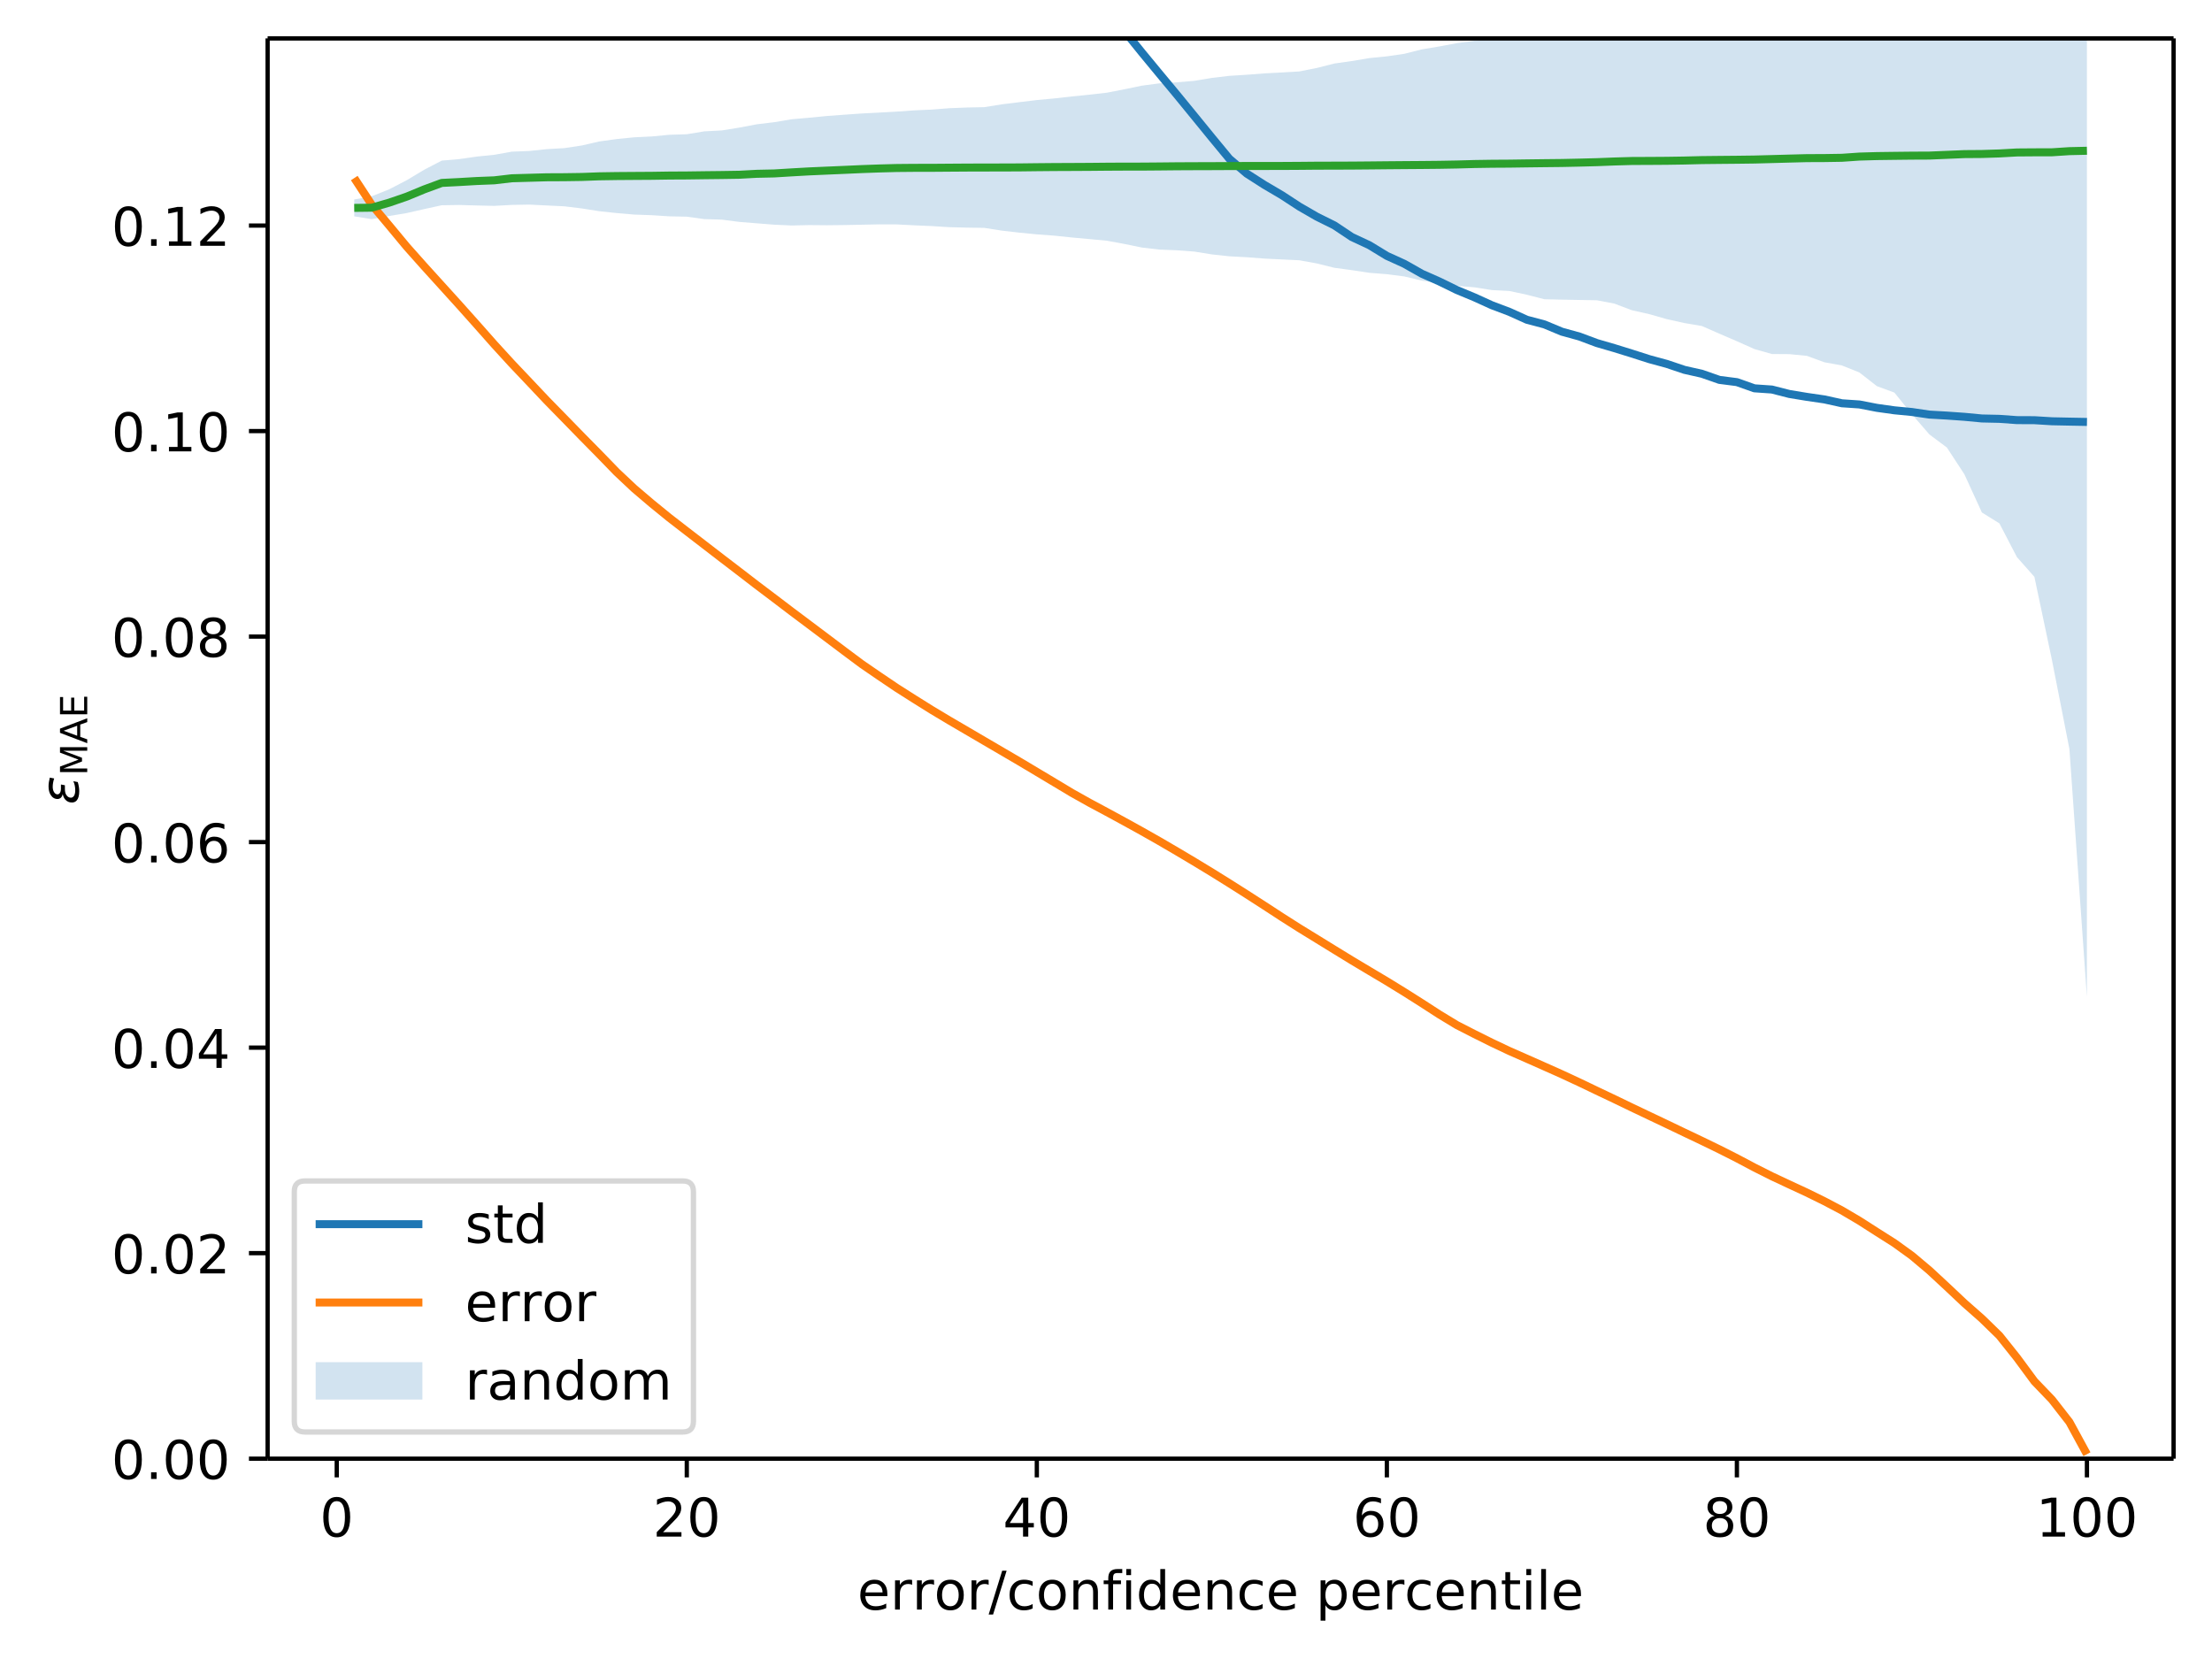 <svg height="414.491" viewBox="0 0 414.464 310.868" width="552.618" xmlns="http://www.w3.org/2000/svg" xmlns:xlink="http://www.w3.org/1999/xlink"><defs><style>*{stroke-linecap:butt;stroke-linejoin:round}</style></defs><g id="figure_1"><path d="M0 310.868h414.464V0H0z" fill="#fff" id="patch_1"/><g id="axes_1"><path d="M50.144 273.312h357.12V7.2H50.144z" fill="#fff" id="patch_2"/><path clip-path="url(#p76102453b4)" d="M66.376 40.533v-3.157l3.28-.605 3.28-1.306 3.278-1.704 3.28-1.965 3.28-1.703 3.279-.283 3.279-.474 3.28-.331 3.279-.588 3.279-.127 3.28-.347 3.279-.188 3.279-.495 3.28-.755 3.279-.452 3.279-.328 3.28-.158 3.279-.314 3.279-.1 3.28-.544 3.279-.17 3.279-.53 3.28-.62 3.279-.397 3.279-.55 3.28-.288 3.279-.32 3.279-.243 3.28-.23 3.279-.168 3.279-.184 3.28-.23 3.279-.148 3.279-.259 3.28-.13 3.279-.067 3.279-.527 3.28-.404 3.279-.399 3.279-.302 3.28-.372 3.279-.334 3.279-.368 3.28-.64 3.279-.678 3.28-.436 3.278-.195 3.28-.276 3.28-.548 3.278-.388 3.28-.204 3.28-.255 3.278-.172 3.28-.193 3.28-.653 3.278-.831 3.28-.469 3.28-.55 3.278-.326 3.28-.48 3.28-.83 3.278-.547 3.28-.614 3.28-.451 3.279-.62 3.279-.206 3.28-.8 3.279-.926 3.279-.143 3.28-.203 3.279-.223 3.279-.879 3.28-1.432 3.279-.76 3.279-.981 3.28-.827 3.279-.721 3.279-1.507 3.28-1.472 3.279-1.55 3.279-1.105 3.28-.204 3.279-.49 3.279-1.226 3.28-.702 3.279-1.77 3.279-2.748 3.28-1.295 3.279-4.124 3.279-3.818 3.28-2.73 3.279-5.288 3.279-7.2 3.28-2.242 3.279-6.682 3.279-3.755 3.28-15.552 3.279-17.139 3.279-46.607v317.08l-3.28-46.459-3.279-16.71-3.279-15.538-3.28-3.706-3.279-6.314-3.279-2.038-3.28-7.154-3.279-5.016-3.279-2.455-3.28-3.787-3.279-4.052-3.279-1.208-3.28-2.562-3.279-1.315-3.28-.598-3.278-1.2-3.28-.323-3.28-.023-3.278-.93-3.28-1.467-3.28-1.413-3.278-1.436-3.28-.561-3.28-.724-3.278-.938-3.28-.734-3.28-1.244-3.278-.625-3.28-.056-3.28-.061-3.278-.075-3.28-.846-3.28-.704-3.278-.168-3.28-.52-3.28-.27-3.279-.497-3.279-.483-3.28-.784-3.279-.422-3.279-.261-3.28-.495-3.279-.444-3.279-.814-3.28-.595-3.279-.153-3.279-.166-3.28-.249-3.279-.176-3.279-.356-3.28-.53-3.279-.242-3.279-.13-3.28-.385-3.279-.673-3.279-.605-3.28-.305-3.279-.3-3.279-.343-3.28-.241-3.279-.321-3.279-.379-3.28-.514-3.279-.048-3.279-.084-3.28-.207-3.279-.141-3.279-.169-3.28-.011-3.279.067-3.279.064-3.28.036-3.279-.03-3.28.075-3.278-.149-3.28-.26-3.28-.264-3.278-.427-3.28-.097-3.28-.453-3.278-.067-3.28-.213-3.28-.116-3.278-.28-3.28-.352-3.28-.518-3.278-.399-3.28-.156-3.28-.164-3.278.059-3.28.18-3.28-.074-3.278-.091-3.28.05-3.28.715-3.279.746-3.279.553-3.28.59-3.279-.525z" fill="#1f77b4" fill-opacity=".2" id="PolyCollection_1"/><g id="matplotlib.axis_1"><g id="xtick_1"><g id="line2d_1"><defs><path d="M0 0v3.5" id="md127ccd3b4" stroke="#000" stroke-width=".8"/></defs><use x="63.097" xlink:href="#md127ccd3b4" y="273.312" stroke="#000" stroke-width=".8"/></g><g id="text_1"><defs><path d="M31.781 66.406q-7.61 0-11.453-7.5Q16.5 51.422 16.5 36.375q0-14.984 3.828-22.484 3.844-7.5 11.453-7.5 7.672 0 11.5 7.5 3.844 7.5 3.844 22.484 0 15.047-3.844 22.531-3.828 7.5-11.5 7.5zm0 7.813q12.266 0 18.735-9.703 6.468-9.688 6.468-28.141 0-18.406-6.468-28.11-6.47-9.687-18.735-9.687-12.25 0-18.718 9.688-6.47 9.703-6.47 28.109 0 18.453 6.47 28.14Q19.53 74.22 31.78 74.22z" id="DejaVuSans-48"/></defs><use xlink:href="#DejaVuSans-48" transform="matrix(.1 0 0 -.1 59.916 287.91)"/></g></g><g id="xtick_2"><use x="128.684" xlink:href="#md127ccd3b4" y="273.312" stroke="#000" stroke-width=".8" id="line2d_2"/><g id="text_2"><defs><path d="M19.188 8.297h34.421V0H7.33v8.297q5.609 5.812 15.296 15.594 9.703 9.797 12.188 12.64 4.734 5.313 6.609 9 1.89 3.688 1.89 7.25 0 5.813-4.078 9.469-4.078 3.672-10.625 3.672-4.64 0-9.797-1.61-5.14-1.609-11-4.89v9.969Q13.767 71.78 18.938 73q5.188 1.219 9.485 1.219 11.328 0 18.062-5.672 6.735-5.656 6.735-15.125 0-4.5-1.688-8.531-1.672-4.016-6.125-9.485-1.218-1.422-7.765-8.187-6.532-6.766-18.453-18.922z" id="DejaVuSans-50"/></defs><g transform="matrix(.1 0 0 -.1 122.321 287.91)"><use xlink:href="#DejaVuSans-50"/><use x="63.623" xlink:href="#DejaVuSans-48"/></g></g></g><g id="xtick_3"><use x="194.271" xlink:href="#md127ccd3b4" y="273.312" stroke="#000" stroke-width=".8" id="line2d_3"/><g id="text_3"><defs><path d="M37.797 64.313L12.89 25.39h24.906zm-2.594 8.593H47.61V25.391h10.407v-8.203H47.609V0h-9.812v17.188H4.89v9.515z" id="DejaVuSans-52"/></defs><g transform="matrix(.1 0 0 -.1 187.908 287.91)"><use xlink:href="#DejaVuSans-52"/><use x="63.623" xlink:href="#DejaVuSans-48"/></g></g></g><g id="xtick_4"><use x="259.857" xlink:href="#md127ccd3b4" y="273.312" stroke="#000" stroke-width=".8" id="line2d_4"/><g id="text_4"><defs><path d="M33.016 40.375q-6.641 0-10.532-4.547-3.875-4.531-3.875-12.437 0-7.86 3.875-12.438 3.891-4.562 10.532-4.562 6.64 0 10.515 4.562 3.875 4.578 3.875 12.438 0 7.906-3.875 12.437-3.875 4.547-10.515 4.547zm19.578 30.922v-8.984q-3.719 1.75-7.5 2.671-3.782.938-7.5.938-9.766 0-14.922-6.594-5.14-6.594-5.875-19.922 2.875 4.25 7.219 6.516 4.359 2.266 9.578 2.266 10.984 0 17.36-6.672 6.374-6.657 6.374-18.125 0-11.235-6.64-18.032-6.641-6.78-17.672-6.78-12.657 0-19.344 9.687-6.688 9.703-6.688 28.109 0 17.281 8.204 27.563 8.203 10.28 22.015 10.28 3.719 0 7.5-.734t7.89-2.187z" id="DejaVuSans-54"/></defs><g transform="matrix(.1 0 0 -.1 253.495 287.91)"><use xlink:href="#DejaVuSans-54"/><use x="63.623" xlink:href="#DejaVuSans-48"/></g></g></g><g id="xtick_5"><use x="325.444" xlink:href="#md127ccd3b4" y="273.312" stroke="#000" stroke-width=".8" id="line2d_5"/><g id="text_5"><defs><path d="M31.781 34.625q-7.031 0-11.062-3.766-4.016-3.765-4.016-10.343 0-6.594 4.016-10.36Q24.75 6.391 31.78 6.391q7.032 0 11.078 3.78 4.063 3.798 4.063 10.345 0 6.578-4.031 10.343-4.016 3.766-11.11 3.766zm-9.86 4.188q-6.343 1.562-9.89 5.906Q8.5 49.079 8.5 55.329q0 8.733 6.219 13.812 6.234 5.078 17.062 5.078 10.89 0 17.094-5.078 6.203-5.079 6.203-13.813 0-6.25-3.547-10.61-3.531-4.343-9.828-5.906 7.125-1.656 11.094-6.5 3.984-4.828 3.984-11.796 0-10.61-6.468-16.282-6.47-5.656-18.532-5.656-12.047 0-18.531 5.656-6.469 5.672-6.469 16.282 0 6.968 4 11.797 4.016 4.843 11.14 6.5zM18.314 54.39q0-5.657 3.53-8.828 3.548-3.172 9.938-3.172 6.36 0 9.938 3.172 3.593 3.171 3.593 8.828 0 5.672-3.593 8.843-3.578 3.172-9.938 3.172-6.39 0-9.937-3.172-3.532-3.172-3.532-8.843z" id="DejaVuSans-56"/></defs><g transform="matrix(.1 0 0 -.1 319.082 287.91)"><use xlink:href="#DejaVuSans-56"/><use x="63.623" xlink:href="#DejaVuSans-48"/></g></g></g><g id="xtick_6"><use x="391.031" xlink:href="#md127ccd3b4" y="273.312" stroke="#000" stroke-width=".8" id="line2d_6"/><g id="text_6"><defs><path d="M12.406 8.297h16.11v55.625l-17.532-3.516v8.985l17.438 3.515h9.86V8.296H54.39V0H12.406z" id="DejaVuSans-49"/></defs><g transform="matrix(.1 0 0 -.1 381.487 287.91)"><use xlink:href="#DejaVuSans-49"/><use x="63.623" xlink:href="#DejaVuSans-48"/><use x="127.246" xlink:href="#DejaVuSans-48"/></g></g></g><g id="text_7"><defs><path d="M56.203 29.594v-4.39H14.891q.593-9.282 5.593-14.142 5-4.859 13.938-4.859 5.172 0 10.031 1.266 4.86 1.265 9.656 3.812v-8.5Q49.266.734 44.187-.344 39.11-1.422 33.892-1.422q-13.094 0-20.735 7.61-7.64 7.625-7.64 20.625 0 13.421 7.25 21.296Q20.016 56 32.328 56q11.031 0 17.453-7.11 6.422-7.093 6.422-19.296zm-8.984 2.64q-.094 7.36-4.125 11.75-4.032 4.407-10.672 4.407-7.516 0-12.031-4.25-4.516-4.25-5.203-11.97z" id="DejaVuSans-101"/><path d="M41.11 46.297q-1.516.875-3.297 1.281Q36.03 48 33.89 48q-7.625 0-11.703-4.953-4.079-4.953-4.079-14.234V0H9.08v54.688h9.03v-8.5q2.844 4.984 7.375 7.39Q30.031 56 36.531 56q.922 0 2.047-.125 1.125-.11 2.484-.36z" id="DejaVuSans-114"/><path d="M30.61 48.39q-7.22 0-11.422-5.64-4.204-5.64-4.204-15.453 0-9.813 4.172-15.453 4.188-5.64 11.453-5.64 7.188 0 11.375 5.655 4.203 5.672 4.203 15.438 0 9.719-4.203 15.406-4.187 5.688-11.375 5.688zm0 7.61q11.718 0 18.406-7.625 6.703-7.61 6.703-21.078 0-13.422-6.703-21.078-6.688-7.64-18.407-7.64-11.765 0-18.437 7.64-6.656 7.656-6.656 21.078 0 13.469 6.656 21.078Q18.844 56 30.609 56z" id="DejaVuSans-111"/><path d="M25.39 72.906h8.297L8.297-9.28H0z" id="DejaVuSans-47"/><path d="M48.781 52.594v-8.407q-3.812 2.11-7.64 3.157-3.828 1.047-7.735 1.047-8.75 0-13.593-5.547-4.829-5.532-4.829-15.547 0-10.016 4.829-15.563 4.843-5.53 13.593-5.53 3.907 0 7.735 1.046 3.828 1.047 7.64 3.156V2.094Q45.016.344 40.984-.531q-4.015-.89-8.562-.89-12.36 0-19.64 7.765-7.266 7.765-7.266 20.953 0 13.375 7.343 21.031Q20.22 56 33.016 56q4.14 0 8.093-.86 3.953-.843 7.672-2.546z" id="DejaVuSans-99"/><path d="M54.89 33.016V0h-8.984v32.719q0 7.765-3.031 11.61-3.031 3.858-9.078 3.858-7.281 0-11.484-4.64-4.204-4.625-4.204-12.64V0H9.08v54.688h9.03v-8.5q3.235 4.937 7.594 7.374Q30.078 56 35.797 56q9.422 0 14.25-5.828 4.844-5.828 4.844-17.156z" id="DejaVuSans-110"/><path d="M37.11 75.984V68.5h-8.594q-4.828 0-6.72-1.953-1.874-1.953-1.874-7.031v-4.828h14.797v-6.985H19.922V0H10.89v47.703H2.297v6.984h8.594V58.5q0 9.125 4.25 13.297 4.25 4.187 13.468 4.187z" id="DejaVuSans-102"/><path d="M9.422 54.688h8.984V0H9.422zm0 21.296h8.984v-11.39H9.422z" id="DejaVuSans-105"/><path d="M45.406 46.39v29.594h8.985V0h-8.985v8.203Q42.578 3.328 38.25.953q-4.313-2.375-10.375-2.375-9.906 0-16.14 7.906-6.22 7.922-6.22 20.813 0 12.89 6.22 20.797Q17.968 56 27.874 56q6.063 0 10.375-2.375 4.328-2.36 7.156-7.234zm-30.61-19.093q0-9.906 4.079-15.547 4.078-5.64 11.203-5.64 7.125 0 11.219 5.64 4.11 5.64 4.11 15.547 0 9.906-4.11 15.547-4.094 5.64-11.219 5.64-7.125 0-11.203-5.64-4.078-5.64-4.078-15.547z" id="DejaVuSans-100"/><path d="M18.11 8.203v-29H9.077v75.484h9.031v-8.296q2.844 4.875 7.157 7.234Q29.594 56 35.594 56q9.968 0 16.187-7.906 6.235-7.907 6.235-20.797T51.78 6.484q-6.218-7.906-16.187-7.906-6 0-10.328 2.375-4.313 2.375-7.157 7.25zm30.578 19.094q0 9.906-4.079 15.547-4.078 5.64-11.203 5.64-7.14 0-11.218-5.64-4.079-5.64-4.079-15.547 0-9.906 4.078-15.547 4.079-5.64 11.22-5.64 7.124 0 11.202 5.64t4.078 15.547z" id="DejaVuSans-112"/><path d="M18.313 70.219V54.688h18.5v-6.985h-18.5V18.016q0-6.688 1.828-8.594 1.828-1.906 7.453-1.906h9.218V0h-9.218q-10.407 0-14.36 3.875-3.953 3.89-3.953 14.14v29.688H2.687v6.984h6.594V70.22z" id="DejaVuSans-116"/><path d="M9.422 75.984h8.984V0H9.422z" id="DejaVuSans-108"/></defs><g transform="matrix(.1 0 0 -.1 160.644 301.589)"><use xlink:href="#DejaVuSans-101"/><use x="61.523" xlink:href="#DejaVuSans-114"/><use x="102.621" xlink:href="#DejaVuSans-114"/><use x="143.703" xlink:href="#DejaVuSans-111"/><use x="204.885" xlink:href="#DejaVuSans-114"/><use x="245.998" xlink:href="#DejaVuSans-47"/><use x="279.689" xlink:href="#DejaVuSans-99"/><use x="334.67" xlink:href="#DejaVuSans-111"/><use x="395.852" xlink:href="#DejaVuSans-110"/><use x="459.23" xlink:href="#DejaVuSans-102"/><use x="494.436" xlink:href="#DejaVuSans-105"/><use x="522.219" xlink:href="#DejaVuSans-100"/><use x="585.695" xlink:href="#DejaVuSans-101"/><use x="647.219" xlink:href="#DejaVuSans-110"/><use x="710.598" xlink:href="#DejaVuSans-99"/><use x="765.578" xlink:href="#DejaVuSans-101"/><use x="827.102" xlink:href="#DejaVuSans-32"/><use x="858.889" xlink:href="#DejaVuSans-112"/><use x="922.365" xlink:href="#DejaVuSans-101"/><use x="983.889" xlink:href="#DejaVuSans-114"/><use x="1024.971" xlink:href="#DejaVuSans-99"/><use x="1079.951" xlink:href="#DejaVuSans-101"/><use x="1141.475" xlink:href="#DejaVuSans-110"/><use x="1204.854" xlink:href="#DejaVuSans-116"/><use x="1244.063" xlink:href="#DejaVuSans-105"/><use x="1271.846" xlink:href="#DejaVuSans-108"/><use x="1299.629" xlink:href="#DejaVuSans-101"/></g></g></g><g id="matplotlib.axis_2"><g id="ytick_1"><g id="line2d_7"><defs><path d="M0 0h-3.5" id="m81223f2521" stroke="#000" stroke-width=".8"/></defs><use x="50.144" xlink:href="#m81223f2521" y="273.312" stroke="#000" stroke-width=".8"/></g><g id="text_8"><defs><path d="M10.688 12.406H21V0H10.687z" id="DejaVuSans-46"/></defs><g transform="matrix(.1 0 0 -.1 20.878 277.111)"><use xlink:href="#DejaVuSans-48"/><use x="63.623" xlink:href="#DejaVuSans-46"/><use x="95.41" xlink:href="#DejaVuSans-48"/><use x="159.033" xlink:href="#DejaVuSans-48"/></g></g></g><g id="ytick_2"><use x="50.144" xlink:href="#m81223f2521" y="234.803" stroke="#000" stroke-width=".8" id="line2d_8"/><g transform="matrix(.1 0 0 -.1 20.878 238.603)" id="text_9"><use xlink:href="#DejaVuSans-48"/><use x="63.623" xlink:href="#DejaVuSans-46"/><use x="95.41" xlink:href="#DejaVuSans-48"/><use x="159.033" xlink:href="#DejaVuSans-50"/></g></g><g id="ytick_3"><use x="50.144" xlink:href="#m81223f2521" y="196.295" stroke="#000" stroke-width=".8" id="line2d_9"/><g transform="matrix(.1 0 0 -.1 20.878 200.094)" id="text_10"><use xlink:href="#DejaVuSans-48"/><use x="63.623" xlink:href="#DejaVuSans-46"/><use x="95.41" xlink:href="#DejaVuSans-48"/><use x="159.033" xlink:href="#DejaVuSans-52"/></g></g><g id="ytick_4"><use x="50.144" xlink:href="#m81223f2521" y="157.786" stroke="#000" stroke-width=".8" id="line2d_10"/><g transform="matrix(.1 0 0 -.1 20.878 161.586)" id="text_11"><use xlink:href="#DejaVuSans-48"/><use x="63.623" xlink:href="#DejaVuSans-46"/><use x="95.41" xlink:href="#DejaVuSans-48"/><use x="159.033" xlink:href="#DejaVuSans-54"/></g></g><g id="ytick_5"><use x="50.144" xlink:href="#m81223f2521" y="119.278" stroke="#000" stroke-width=".8" id="line2d_11"/><g transform="matrix(.1 0 0 -.1 20.878 123.077)" id="text_12"><use xlink:href="#DejaVuSans-48"/><use x="63.623" xlink:href="#DejaVuSans-46"/><use x="95.41" xlink:href="#DejaVuSans-48"/><use x="159.033" xlink:href="#DejaVuSans-56"/></g></g><g id="ytick_6"><use x="50.144" xlink:href="#m81223f2521" y="80.769" stroke="#000" stroke-width=".8" id="line2d_12"/><g transform="matrix(.1 0 0 -.1 20.878 84.569)" id="text_13"><use xlink:href="#DejaVuSans-48"/><use x="63.623" xlink:href="#DejaVuSans-46"/><use x="95.41" xlink:href="#DejaVuSans-49"/><use x="159.033" xlink:href="#DejaVuSans-48"/></g></g><g id="ytick_7"><use x="50.144" xlink:href="#m81223f2521" y="42.261" stroke="#000" stroke-width=".8" id="line2d_13"/><g transform="matrix(.1 0 0 -.1 20.878 46.06)" id="text_14"><use xlink:href="#DejaVuSans-48"/><use x="63.623" xlink:href="#DejaVuSans-46"/><use x="95.41" xlink:href="#DejaVuSans-49"/><use x="159.033" xlink:href="#DejaVuSans-50"/></g></g><g id="text_15"><defs><path d="M19.734 29.5q-5.28 1.172-7.578 4.344-1.703 2.234-1.703 5.265 0 8.297 7.906 13.141 6.25 3.813 15.828 3.813 3.704 0 7.75-.594 4.063-.578 8.594-1.75l-1.562-8.157q-4.485 1.407-8.25 2.047-3.86.641-7.313.641-5.812 0-9.625-2.25-4.593-2.688-4.593-6.594 0-2.593 2.39-4.39 2.844-2.157 8.5-2.157h7.563l-1.407-7.422H29q-6.734 0-10.688-2.484-5.375-3.375-5.375-8.64 0-3.329 2.891-5.516 3.61-2.735 10.985-2.735 4.53 0 8.875.875 4.359.922 8.156 2.735l-1.657-8.36q-4.64-1.359-8.89-2.046-4.25-.688-8.156-.688-11.61 0-17.078 4.453-4.157 3.422-4.157 9.172 0 7.766 5.469 12.547 4.047 3.578 10.36 4.75z" id="DejaVuSans-Oblique-949"/><path d="M9.813 72.906h14.703l18.593-49.61 18.703 49.61h14.704V0H66.89v64.016l-18.797-50h-9.907l-18.796 50V0H9.813z" id="DejaVuSans-77"/><path d="M34.188 63.188L20.797 26.906h26.812zm-5.579 9.718h11.188L67.578 0h-10.25l-6.64 18.703h-32.86L11.188 0H.78z" id="DejaVuSans-65"/><path d="M9.813 72.906h46.093v-8.312H19.672V43.016H54.39v-8.297H19.67V8.297h37.11V0H9.813z" id="DejaVuSans-69"/></defs><g transform="matrix(0 -.1 -.1 0 14.798 150.756)"><use transform="translate(0 .938)" xlink:href="#DejaVuSans-Oblique-949"/><use transform="matrix(.7 0 0 .7 54.053 -15.469)" xlink:href="#DejaVuSans-77"/><use transform="matrix(.7 0 0 .7 114.448 -15.469)" xlink:href="#DejaVuSans-65"/><use transform="matrix(.7 0 0 .7 162.334 -15.469)" xlink:href="#DejaVuSans-69"/></g></g></g><path clip-path="url(#p76102453b4)" d="M391.031 79.06l-3.28-.06-3.279-.067-3.279-.201-3.28-.014-3.279-.238-3.279-.071-3.28-.31-3.279-.232-3.279-.185-3.28-.484-3.279-.317-3.279-.462-3.28-.636-3.279-.22-3.28-.723-3.278-.478-3.28-.54-3.28-.837-3.278-.226-3.28-1.16-3.28-.42-3.278-1.145-3.28-.738-3.28-1.105-3.278-.892-3.28-1.051-3.28-1.016-3.278-.953-3.28-1.225-3.28-.905-3.278-1.367-3.28-.87-3.28-1.48-3.278-1.236-3.28-1.49-3.28-1.362-3.279-1.602-3.279-1.45-3.28-1.858-3.279-1.491-3.279-1.998-3.28-1.531-3.279-2.185-3.279-1.628-3.28-1.893-3.279-2.14-3.279-1.93-3.28-2.1-3.279-2.79-3.279-3.971-3.28-4.025-3.279-4.01-3.279-3.943-3.28-3.974-3.279-4.06-3.279-4.14L205.337-1" fill="none" stroke="#1f77b4" stroke-linecap="square" stroke-width="1.5" id="line2d_14"/><path clip-path="url(#p76102453b4)" d="M391.031 272.477l-3.28-6.024-3.279-4.21-3.279-3.415-3.28-4.446-3.279-4.116-3.279-3.194-3.28-2.89-3.279-3.088-3.279-3.042-3.28-2.762-3.279-2.369-3.279-2.08-3.28-2.1-3.279-1.934-3.28-1.73-3.278-1.611-3.28-1.524-3.28-1.537-3.278-1.649-3.28-1.738-3.28-1.658-3.278-1.594-3.28-1.558-3.28-1.572-3.278-1.556-3.28-1.56-3.28-1.582-3.278-1.555-3.28-1.572-3.28-1.525-3.278-1.462-3.28-1.454-3.28-1.443-3.278-1.55-3.28-1.634-3.28-1.676-3.279-1.987-3.279-2.121-3.28-2.077-3.279-2.016-3.279-1.95-3.28-1.961-3.279-2.008-3.279-2.02-3.28-2.015-3.279-2.085-3.279-2.138-3.28-2.112-3.279-2.08-3.279-2.042-3.28-1.99-3.279-1.949-3.279-1.915-3.28-1.86-3.279-1.81-3.279-1.783-3.28-1.757-3.279-1.837-3.279-1.966-3.28-1.962-3.279-1.956-3.279-1.918-3.28-1.917-3.279-1.919-3.279-1.917-3.28-1.964-3.279-2.05-3.279-2.084-3.28-2.213-3.279-2.25-3.279-2.445-3.28-2.47-3.279-2.464-3.28-2.458-3.278-2.494-3.28-2.476-3.28-2.526-3.278-2.506-3.28-2.526-3.28-2.523-3.278-2.537-3.28-2.67-3.28-2.79-3.278-3.08-3.28-3.383-3.28-3.328-3.278-3.363-3.28-3.353-3.28-3.475-3.278-3.455-3.28-3.588-3.28-3.709-3.278-3.671-3.28-3.62-3.28-3.617-3.279-3.684-3.279-3.954-3.28-3.908-3.279-5.004" fill="none" stroke="#ff7f0e" stroke-linecap="square" stroke-width="1.5" id="line2d_15"/><path clip-path="url(#p76102453b4)" d="M66.376 38.954l3.28-.04 3.28-.947 3.278-1.129 3.28-1.355 3.28-1.21 3.279-.166 3.279-.192 3.28-.128 3.279-.384 3.279-.093 3.28-.092 3.279-.015 3.279-.048 3.28-.119 3.279-.05 3.279-.024 3.28-.021 3.279-.05 3.279-.017 3.28-.045 3.279-.037 3.279-.052 3.28-.177 3.279-.069 3.279-.2 3.28-.183 3.279-.144 3.279-.14 3.28-.147 3.279-.117 3.279-.087 3.28-.03 3.279-.004 3.279-.025 3.28-.023 3.279-.01 3.279-.006 3.28-.013 3.279-.039 3.279-.03 3.28-.014 3.279-.018 3.279-.031 3.28-.018 3.279-.002 3.28-.026 3.278-.033 3.28-.016 3.28-.01 3.278-.016 3.28-.013 3.28-.003 3.278-.003 3.28-.02 3.28-.03 3.278-.008 3.28-.012 3.28-.028 3.278-.033 3.28-.028 3.28-.023 3.278-.033 3.28-.058 3.28-.09 3.279-.05 3.279-.02 3.28-.047 3.279-.04 3.279-.035 3.28-.07 3.279-.084 3.279-.127 3.28-.094 3.279-.013 3.279-.022 3.28-.051 3.279-.08 3.279-.035 3.28-.03 3.279-.042 3.279-.087 3.28-.09 3.279-.084 3.279-.013 3.28-.052 3.279-.227 3.279-.094 3.28-.043 3.279-.036 3.279-.015 3.28-.138 3.279-.136 3.279-.023 3.28-.102 3.279-.184 3.279-.025 3.28-.006 3.279-.215 3.279-.073" fill="none" stroke="#2ca02c" stroke-linecap="square" stroke-width="1.5" id="line2d_16"/><path d="M50.144 273.312V7.2" fill="none" stroke="#000" stroke-linecap="square" stroke-width=".8" id="patch_3"/><path d="M407.264 273.312V7.2" fill="none" stroke="#000" stroke-linecap="square" stroke-width=".8" id="patch_4"/><path d="M50.144 273.312h357.12" fill="none" stroke="#000" stroke-linecap="square" stroke-width=".8" id="patch_5"/><path d="M50.144 7.2h357.12" fill="none" stroke="#000" stroke-linecap="square" stroke-width=".8" id="patch_6"/><g id="legend_1"><path d="M57.144 268.312h70.784q2 0 2-2v-43.034q0-2-2-2H57.144q-2 0-2 2v43.034q0 2 2 2z" fill="#fff" opacity=".8" stroke="#ccc" id="patch_7"/><path d="M59.144 229.376h20" fill="none" stroke="#1f77b4" stroke-linecap="square" stroke-width="1.5" id="line2d_17"/><g id="text_16"><defs><path d="M44.281 53.078v-8.5q-3.797 1.953-7.906 2.922-4.094.984-8.5.984-6.688 0-10.031-2.047-3.344-2.046-3.344-6.156 0-3.125 2.39-4.906 2.391-1.781 9.626-3.39l3.078-.688q9.562-2.047 13.593-5.781 4.032-3.735 4.032-10.422 0-7.625-6.032-12.078-6.03-4.438-16.578-4.438-4.39 0-9.156.86Q10.688.296 5.422 2v9.281q4.984-2.594 9.812-3.89 4.829-1.282 9.579-1.282 6.343 0 9.75 2.172 3.421 2.172 3.421 6.125 0 3.656-2.468 5.61-2.453 1.953-10.813 3.765l-3.125.735q-8.344 1.75-12.062 5.39-3.704 3.64-3.704 9.985 0 7.718 5.47 11.906Q16.75 56 26.811 56q4.97 0 9.36-.734 4.406-.72 8.11-2.188z" id="DejaVuSans-115"/></defs><g transform="matrix(.1 0 0 -.1 87.144 232.876)"><use xlink:href="#DejaVuSans-115"/><use x="52.1" xlink:href="#DejaVuSans-116"/><use x="91.309" xlink:href="#DejaVuSans-100"/></g></g><path d="M59.144 244.054h20" fill="none" stroke="#ff7f0e" stroke-linecap="square" stroke-width="1.5" id="line2d_19"/><g transform="matrix(.1 0 0 -.1 87.144 247.554)" id="text_17"><use xlink:href="#DejaVuSans-101"/><use x="61.523" xlink:href="#DejaVuSans-114"/><use x="102.621" xlink:href="#DejaVuSans-114"/><use x="143.703" xlink:href="#DejaVuSans-111"/><use x="204.885" xlink:href="#DejaVuSans-114"/></g><path d="M59.144 262.232h20v-7h-20z" fill="#1f77b4" opacity=".2" id="patch_8"/><g id="text_18"><defs><path d="M34.281 27.484q-10.89 0-15.093-2.484-4.204-2.484-4.204-8.5 0-4.781 3.157-7.594 3.156-2.797 8.562-2.797 7.485 0 12 5.297 4.516 5.297 4.516 14.078v2zm17.922 3.72V0H43.22v8.297Q40.14 3.328 35.547.953q-4.594-2.375-11.234-2.375-8.391 0-13.36 4.719Q6 8.016 6 15.922q0 9.219 6.172 13.906 6.187 4.688 18.437 4.688h12.61v.89q0 6.203-4.078 9.594-4.078 3.39-11.453 3.39-4.688 0-9.141-1.124-4.438-1.125-8.531-3.375v8.312q4.921 1.906 9.562 2.844 4.64.953 9.031.953 11.875 0 17.735-6.156 5.86-6.14 5.86-18.64z" id="DejaVuSans-97"/><path d="M52 44.188q3.375 6.062 8.063 8.937Q64.75 56 71.093 56q8.548 0 13.188-5.984 4.64-5.97 4.64-17V0h-9.03v32.719q0 7.86-2.797 11.656-2.781 3.813-8.485 3.813-6.984 0-11.046-4.641-4.047-4.625-4.047-12.64V0h-9.032v32.719q0 7.906-2.78 11.687-2.782 3.782-8.595 3.782-6.89 0-10.953-4.657-4.047-4.656-4.047-12.625V0H9.08v54.688h9.03v-8.5q3.078 5.03 7.375 7.421Q29.781 56 35.687 56q5.97 0 10.141-3.031Q50 49.953 52 44.187z" id="DejaVuSans-109"/></defs><g transform="matrix(.1 0 0 -.1 87.144 262.232)"><use xlink:href="#DejaVuSans-114"/><use x="41.113" xlink:href="#DejaVuSans-97"/><use x="102.393" xlink:href="#DejaVuSans-110"/><use x="165.771" xlink:href="#DejaVuSans-100"/><use x="229.248" xlink:href="#DejaVuSans-111"/><use x="290.43" xlink:href="#DejaVuSans-109"/></g></g></g></g></g><defs><clipPath id="p76102453b4"><path d="M50.144 7.2h357.12v266.112H50.144z"/></clipPath></defs></svg>